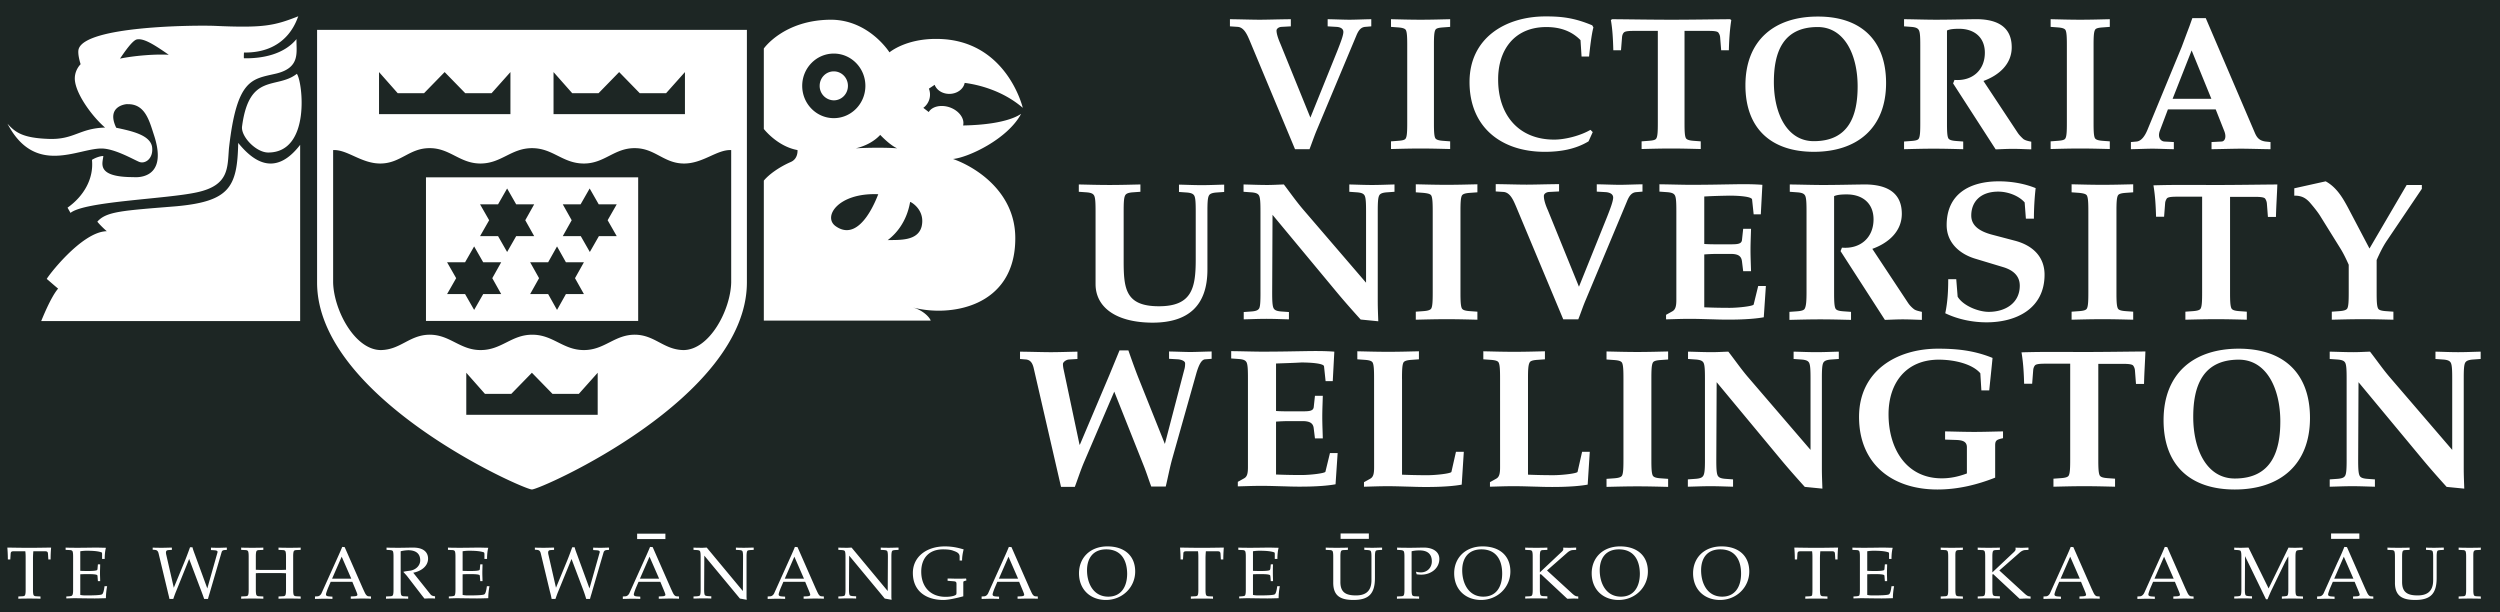 <?xml version="1.0" encoding="UTF-8" standalone="no"?>
<svg
   xmlns:dc="http://purl.org/dc/elements/1.1/"
   xmlns:cc="http://creativecommons.org/ns#"
   xmlns:rdf="http://www.w3.org/1999/02/22-rdf-syntax-ns#"
   xmlns:svg="http://www.w3.org/2000/svg"
   xmlns="http://www.w3.org/2000/svg"
   xmlns:sodipodi="http://sodipodi.sourceforge.net/DTD/sodipodi-0.dtd"
   xmlns:inkscape="http://www.inkscape.org/namespaces/inkscape"
   viewBox="0 0 143.26 35.09"
   version="1.1"
   id="svg4"
   sodipodi:docname="logo-white-full.svg"
   inkscape:export-filename="C:\Users\Tim.Sherry\Documents\Homepage\img\portfolio\logo-white-full.png"
   inkscape:export-xdpi="284.94"
   inkscape:export-ydpi="284.94"
   inkscape:version="0.92.4 (5da689c313, 2019-01-14)">
  <defs
     id="defs8" />
  <sodipodi:namedview
     pagecolor="#ffffff"
     bordercolor="#666666"
     borderopacity="1"
     objecttolerance="10"
     gridtolerance="10"
     guidetolerance="10"
     inkscape:pageopacity="0"
     inkscape:pageshadow="2"
     inkscape:window-width="1920"
     inkscape:window-height="1017"
     id="namedview6"
     showgrid="false"
     inkscape:zoom="1.9824097"
     inkscape:cx="65.32454"
     inkscape:cy="17.545"
     inkscape:window-x="-8"
     inkscape:window-y="-8"
     inkscape:window-maximized="1"
     inkscape:current-layer="layer1" />
  <g
     inkscape:groupmode="layer"
     id="layer1"
     inkscape:label="Layer 1">
    <rect
       style="fill:#1d2624;stroke-width:1.096;fill-opacity:1"
       id="rect13"
       width="147.204"
       height="40.079"
       x="0"
       y="-0.221" />
  </g>
  <path
     d="M6.02 7.31c-.7-.6-1.6-1.81-1.72-2.64-.09-.61.32-.99.32-.99s-.2-.6-.11-.88c.43-1.3 6.5-1.36 7.75-1.32 2.84.13 3.44 0 4.84-.55-.04-.05-.47 2.12-3.12 2.08-.01.22-.01.3 0 .33 1.05.02 2.29-.22 3.01-1.1-.02.74.25 1.64-1.18 1.98-1.38.32-2.24.28-2.69 4.28-.09 1.13.01 2.12-1.83 2.52-1.76.39-6.42.51-7.25 1.18l-.17-.3c.92-.65 1.51-1.65 1.4-2.74.19-.12.47-.22.65-.22-.02.38-.47 1.21 1.72 1.21.04 0 2.06.24 1.18-2.42-.27-.83-.51-1.78-1.51-1.76 0-.02-1.27.06-.65 1.35.89.19 1.91.41 2.05 1.07.11.67-.38 1.04-.75.88s-1.41-.76-2.15-.76C4.44 8.51 2 10.09.43 7.09c.45.5.88.82 2.37.87 1.45.05 1.75-.61 3.22-.65m3.65-4.17c-.98-.69-1.48-.95-1.83-.88-.32.07-.98 1.15-.97 1.1.82-.17 2.05-.27 2.8-.22M17.2 8.3v10.1H2.36c.02-.04.54-1.37.97-1.86-.37-.31-.68-.59-.65-.55-.03-.04 1.98-2.72 3.44-2.74-.28-.24-.55-.54-.54-.55.52-.59 1.45-.63 4.52-.88 3.06-.28 3.5-1.1 3.55-3.63.76.93 2.05 2.06 3.55.11m29.77-3.38c0-.46.36-.83.81-.83s.81.37.81.83-.36.83-.81.83a.824.824 0 0 1-.81-.83m6.25 1.5c.19-.32.7-.44 1.2-.27.54.19.87.65.77 1.04 2.66-.05 3.3-.68 3.32-.66-.78 1.45-3.04 2.5-3.9 2.58 1.21.42 3.58 1.83 3.57 4.55 0 3.97-3.78 4.53-5.9 3.95.68.18 1.03.64 1.05.76h-9.56v-8.02c.28-.34.86-.77 1.55-1.07.43-.19.38-.68.38-.68-1.16-.21-1.93-1.21-1.93-1.21V2.78s1.15-1.65 3.87-1.65C49.81 1.15 50.97 3 50.97 3s.91-.78 2.69-.77c4.02 0 4.95 3.95 4.95 3.95-1.18-1.02-2.62-1.34-3.33-1.43-.07.36-.44.63-.88.63-.4 0-.73-.22-.84-.52l-.33.22a.943.943 0 0 1-.32 1.1l.31.24zm-7.25-1.5c0 1.02.81 1.85 1.81 1.85s1.81-.83 1.81-1.85-.81-1.85-1.81-1.85-1.81.83-1.81 1.85m4.47 2.81c-.31.34-.8.63-1.4.77.62-.04 1.8-.05 2.37 0-.43-.19-.97-.77-.97-.77m-.11 3.4c-2.31-.1-3.21 1.31-2.43 1.84 1.46 1.02 2.42-1.87 2.43-1.84m1.83.44c-.03 0-.12 1.3-1.29 2.19.65-.02 1.71.07 1.94-.77.22-.91-.53-1.38-.65-1.42M15.37 8.74c-.7 0-1.57-.92-1.5-1.49.41-3.12 1.98-2.11 3.14-3.02.33.43.82 4.51-1.64 4.51m9.04 1.42h12.16v8.23H24.41v-8.23zm9.05 6.69l-.51-.91.51-.91h-1.03l-.51-.91-.51.91h-1.03l.51.91-.51.91h1.03l.51.91.51-.91h1.03zm-2.85-3.32l-.51-.91.51-.91h-1.03l-.52-.91-.52.91h-1.03l.52.91-.52.91h1.03l.52.91.52-.91h1.03zm4.73 0l-.52-.91.52-.91h-1.03l-.52-.91-.52.91h-1.02l.51.91-.51.91h1.03l.52.91.52-.91h1.02zm-6.62 3.32l-.51-.91.51-.91h-1.03l-.52-.91-.52.91h-1.03l.52.91-.52.91h1.03l.52.91.52-.91h1.03zm1.76 11.2c-.49 0-12.31-5.23-12.31-11.86V1.71H42.8v14.47c0 6.65-11.83 11.87-12.32 11.87m.01-19.56c-1.2 0-1.76.88-2.96.88s-1.76-.91-2.96-.88c-1.12.02-1.62.86-2.74.88-1.11.02-1.92-.81-2.74-.77v7.59c.04 1.59 1.25 3.87 2.74 3.87 1.12-.02 1.62-.85 2.75-.88 1.2-.02 1.76.88 2.96.88 1.21 0 1.76-.88 2.96-.88s1.76.88 2.96.88 1.76-.9 2.96-.88c1.12.03 1.62.86 2.74.88 1.49 0 2.7-2.28 2.74-3.87V8.6c-.82-.04-1.63.79-2.74.77-1.12-.02-1.62-.86-2.74-.88-1.21-.03-1.76.88-2.96.88-1.22 0-1.77-.88-2.97-.88m1.23-4.36v2.41h7.53V4.13l-1.08 1.21h-1.51l-1.18-1.21-1.18 1.21h-1.51l-1.07-1.21zm-10 0v2.41h7.53V4.13l-1.08 1.21h-1.51l-1.18-1.21-1.18 1.21h-1.51l-1.07-1.21zm5 17.23v2.41h7.53v-2.41l-1.08 1.21h-1.51l-1.18-1.21-1.18 1.21h-1.51l-1.07-1.21zm100-15.7l-1.13-2.77-1.09 2.77h2.22zm3.39 2.48v.41c-.73-.01-1.26-.03-1.69-.03-.42 0-.97.02-1.69.03v-.41l.58-.03c.18-.01.29-.25.15-.6l-.49-1.24h-2.74l-.46 1.22c-.15.41.07.61.26.62l.54.03v.41c-.52-.01-.92-.03-1.23-.03-.32 0-.71.02-1.23.03v-.41l.33-.03c.28-.03.48-.34.61-.65l1.97-4.77.28-.75.17-.45.16-.45h.77l2.82 6.59c.12.27.26.43.6.48l.29.03zm-12.6-7.04v.44l.4.03c.28.02.4.07.45.15.07.13.08.42.08.88v4.44c0 .46-.01.75-.08.88-.04.09-.16.13-.45.15l-.4.03v.44c.45-.01 1.05-.03 1.7-.03.64 0 1.24.02 1.69.03V8.1l-.4-.03c-.28-.02-.4-.07-.45-.15-.07-.13-.08-.42-.08-.88V2.6c0-.46.01-.75.08-.88.04-.09.16-.13.45-.15l.4-.03V1.1c-.45.01-1.05.03-1.69.03-.65 0-1.25-.02-1.7-.03m-1.88 6.52l-1.97-2.98c.9-.33 1.62-.97 1.62-1.93 0-1.3-1.02-1.63-2.13-1.61-.74.01-1.47.03-2.21.03-.56 0-1.11-.02-1.83-.03v.41l.4.03c.28.02.39.08.45.19.07.13.08.42.08.88v4.44c0 .46-.01.75-.08.88-.04.09-.16.13-.45.15l-.4.03v.44c.45-.01 1.05-.03 1.7-.03.64 0 1.24.02 1.69.03v-.44l-.4-.03c-.28-.02-.4-.07-.45-.15-.07-.13-.08-.42-.08-.88v-5.3c.17-.09.47-.1.7-.1.85 0 1.47.48 1.47 1.37 0 1.02-.74 1.64-1.74 1.56l-.08.2 2.44 3.78c.33-.01.65-.03.98-.03.35 0 .71.02 1.06.03v-.44c-.21-.04-.35-.08-.45-.15-.12-.11-.24-.23-.32-.35m-9.18-2.67c0-1.8-.75-3.4-2.29-3.4-2.03 0-2.51 1.51-2.51 3.15 0 1.8.75 3.39 2.29 3.39 2.03 0 2.51-1.5 2.51-3.14m1.63-.19c0 2.57-1.65 3.94-4.14 3.94-2.44 0-3.92-1.33-3.92-3.81 0-2.57 1.65-3.94 4.14-3.94 2.44-.01 3.92 1.32 3.92 3.81M95.76 1.13c-1.1 0-2.23-.02-3.38-.03l-.07.05c.09.52.12 1.02.14 1.73h.44l.06-.75c.01-.12.05-.21.1-.26.08-.1.38-.1.68-.1H95v5.27c0 .46-.01.75-.08.88-.04.09-.16.13-.45.15l-.4.03v.44c.44-.01 1.04-.03 1.7-.03.64 0 1.24.02 1.69.03V8.1l-.4-.03c-.28-.02-.4-.07-.45-.15-.07-.13-.08-.42-.08-.88V1.77h1.27c.29 0 .6 0 .67.1.04.06.09.14.1.26l.06.75h.44c.02-.71.06-1.21.14-1.73l-.07-.05c-1.13.01-2.27.03-3.38.03m-7.15.42c.74 0 1.42.2 1.96.75l.06.94h.43c.05-.47.14-1.28.25-1.67l-.07-.12c-1.05-.44-1.78-.51-2.67-.51-2.32 0-4.36 1.25-4.36 3.76 0 2.6 1.83 4 4.31 4 .87 0 1.75-.14 2.51-.6l.24-.53-.13-.13c-.56.33-1.44.56-2.08.56-2.06 0-3.21-1.44-3.21-3.43-.01-1.73.95-3.02 2.76-3.02m-8.9-.45v.44l.4.03c.28.02.4.07.45.15.07.13.08.42.08.88v4.44c0 .46-.01.75-.08.88-.04.09-.16.13-.45.15l-.4.03v.44c.45-.01 1.05-.03 1.7-.03.64 0 1.24.02 1.69.03V8.1l-.4-.03c-.28-.02-.4-.07-.45-.15-.07-.13-.08-.42-.08-.88V2.6c0-.46.01-.75.08-.88.04-.09.16-.13.45-.15l.4-.03V1.1c-.45.01-1.05.03-1.69.03-.66 0-1.26-.02-1.7-.03m-2.38.03c.32 0 .72-.02 1.25-.03v.41l-.35.03c-.24.02-.38.19-.51.51l-2.27 5.42c-.15.36-.27.72-.41 1.08h-.83l-2.6-6.23c-.13-.3-.31-.75-.68-.78l-.45-.03V1.1c.72.01 1.28.03 1.7.03s.97-.02 1.79-.03v.41l-.54.03c-.16.01-.28.11-.28.21 0 .22.13.55.23.78l1.71 4.21 1.55-3.84c.18-.46.34-.87.34-1.07s-.19-.28-.4-.29l-.5-.03V1.1c.52.01.93.03 1.25.03M62.78 16.28v-4.15c0-.48-.01-.78-.08-.92-.06-.11-.17-.17-.46-.19l-.42-.03v-.42c.47.01 1.09.03 1.77.03.67 0 1.29-.02 1.76-.03v.42l-.42.03c-.29.02-.41.08-.46.19-.07.14-.08.44-.08.92v2.81c0 1.6.1 2.61 2.02 2.61 1.89 0 2.11-1.04 2.11-2.68v-2.73c0-.48-.01-.78-.08-.92-.06-.11-.17-.17-.46-.19l-.42-.03v-.42c.43.01.87.03 1.3.03s.86-.02 1.29-.03V11l-.42.03c-.29.02-.41.08-.46.19-.07.14-.08.44-.08.92v3.31c0 2.07-1.1 3.04-3.15 3.04-2.16-.01-3.26-.93-3.26-2.21m9.45.47v-4.62c0-.48-.01-.78-.08-.92-.06-.11-.17-.17-.47-.19l-.42-.03v-.42c.45.01.9.03 1.36.03.32 0 .64-.02.95-.03.38.5.76 1.04 1.17 1.51l3.54 4.12v-4.07c0-.48-.01-.78-.08-.92-.06-.11-.17-.17-.46-.19l-.42-.03v-.42c.43.01.87.03 1.3.03s.86-.02 1.29-.03v.42l-.42.03c-.29.02-.41.08-.46.19-.07.14-.08.44-.08.92v5.14c0 .4.02.81.03 1.14l-1.01-.1c-.47-.52-.94-1.05-1.38-1.58l-3.67-4.42-.02 4.43c0 .48.01.78.08.92.06.11.17.17.46.19l.42.03v.42c-.43-.01-.86-.03-1.29-.03s-.87.02-1.3.03v-.42l.42-.03c.3-.02.41-.08.47-.19.06-.13.07-.43.07-.91m11.46-4.62v4.62c0 .47.01.78.08.92.05.09.17.14.47.16l.42.03v.46c-.46-.01-1.09-.03-1.76-.03-.68 0-1.3.02-1.77.03v-.46l.42-.03c.29-.02.42-.07.47-.16.07-.14.08-.44.08-.92v-4.62c0-.47-.01-.78-.08-.92-.05-.09-.17-.13-.47-.16l-.42-.03v-.46c.46.01 1.09.03 1.77.03.67 0 1.29-.02 1.76-.03v.46l-.42.03c-.29.02-.42.07-.47.16-.07.14-.08.45-.08.92m5.01-.08l1.78 4.38 1.61-4c.19-.48.35-.91.35-1.11s-.19-.29-.42-.31l-.52-.03v-.42c.56.01.99.03 1.32.03s.75-.02 1.3-.03v.42l-.36.03c-.25.02-.4.2-.53.53l-2.36 5.64c-.16.37-.28.75-.43 1.12h-.86l-2.71-6.48c-.14-.32-.32-.78-.7-.82l-.46-.03v-.42c.75.01 1.33.03 1.77.03.44 0 1.01-.02 1.86-.03v.42l-.57.03c-.17.01-.3.11-.3.22-.01.24.12.59.23.83m8.96-.79v2.72c.26.02.51.02.76.02h.75c.4 0 .62-.02.65-.24l.07-.65h.45c-.01.41-.03.81-.03 1.21 0 .41.02.82.03 1.22h-.45l-.07-.57c-.04-.32-.25-.42-.65-.42h-.75c-.25 0-.5.01-.76.03v3.03c.48.02.96.03 1.45.03.52 0 1.36-.1 1.38-.19l.26-1.06h.44l-.12 1.79c-.8.15-2.11.15-2.85.12-.46-.01-.93-.03-1.39-.03-.47 0-.94.02-1.36.03v-.26l.36-.2c.18-.1.23-.3.23-.65v-5.07c0-.48-.01-.78-.08-.92-.06-.11-.17-.17-.47-.19l-.42-.03v-.42c.75.01 1.33.03 1.77.03 1.07 0 1.84-.02 2.48-.03.63-.01 1.13-.01 1.65.03l-.09 1.69h-.41l-.09-.85c-.02-.17-.78-.22-1.3-.22-.47.01-.96.02-1.44.05m5.86 5.49v-4.62c0-.47-.01-.78-.08-.92-.06-.11-.17-.17-.46-.19l-.42-.03v-.42c.75.01 1.33.03 1.9.03.77 0 1.53-.02 2.3-.03 1.16-.02 2.22.33 2.22 1.68 0 1-.75 1.67-1.69 2.01l2.05 3.1c.08.12.2.25.33.35.1.08.25.11.46.16v.46c-.36-.01-.74-.03-1.1-.03-.34 0-.68.02-1.02.03l-2.54-3.94.08-.2c1.04.09 1.81-.56 1.81-1.62 0-.93-.64-1.43-1.53-1.43-.24 0-.54.01-.73.1v5.52c0 .48.01.78.08.92.05.09.17.14.47.16l.42.03v.46c-.46-.01-1.09-.03-1.76-.03-.68 0-1.3.02-1.77.03v-.46l.42-.03c.29-.02.42-.07.46-.16.08-.15.1-.45.1-.93m8.12-.75h.46l.08 1c.31.52 1.19.87 1.78.87.96 0 1.78-.51 1.78-1.5 0-.49-.29-.86-.94-1.06l-1.59-.48c-.95-.28-1.66-.95-1.66-1.93 0-1.81 1.35-2.51 2.99-2.51.7 0 1.45.12 2.11.39-.06.5-.1 1.16-.1 1.75h-.46l-.07-.93c-.34-.39-.97-.62-1.51-.62-1.05 0-1.55.61-1.55 1.37 0 .51.36.88 1.2 1.1l1.29.34c1.04.27 1.71.93 1.71 1.95 0 1.93-1.6 2.73-3.32 2.73-.81 0-1.64-.17-2.37-.52.14-.66.17-1.31.17-1.95m9.64-3.87v4.62c0 .47.01.78.08.92.04.09.17.14.46.16l.42.03v.46c-.46-.01-1.09-.03-1.76-.03-.68 0-1.3.02-1.77.03v-.46l.42-.03c.3-.02.42-.07.46-.16.07-.14.08-.44.08-.92v-4.62c0-.47-.01-.78-.08-.92-.05-.09-.17-.13-.46-.16l-.42-.03v-.46c.47.01 1.09.03 1.77.03.67 0 1.29-.02 1.76-.03v.46l-.42.03c-.29.02-.42.07-.46.16-.07.14-.08.45-.08.92m6.51-.86v5.48c0 .48.01.78.08.92.05.09.17.14.46.16l.42.03v.46c-.46-.01-1.09-.03-1.75-.03-.68 0-1.3.02-1.77.03v-.46l.42-.03c.29-.02.42-.07.46-.16.07-.14.08-.44.08-.92v-5.48h-1.32c-.3 0-.62 0-.7.1-.04.06-.09.15-.1.27l-.06.78h-.46c-.02-.74-.06-1.26-.15-1.8 1.26-.04 2.44-.02 3.58-.02 1.15 0 2.33-.02 3.52-.03-.02.6-.06 1.12-.08 1.86h-.46l-.06-.78a.566.566 0 0 0-.1-.27c-.08-.1-.4-.1-.7-.1h-1.31v-.01zm7.99 2.97l2.13-3.64h.87v.22l-1.99 2.95c-.24.35-.43.75-.6 1.13v1.85c0 .48.01.78.08.92.04.09.17.14.46.16l.42.03v.46c-.46-.01-1.09-.03-1.76-.03-.68 0-1.3.02-1.77.03v-.46l.42-.03c.29-.02.42-.07.47-.16.07-.14.08-.44.08-.92v-1.58c-.22-.49-.35-.73-.5-.97l-1.15-1.85c-.16-.25-.4-.54-.59-.76-.26-.28-.5-.38-.88-.38v-.42l1.8-.4c.62.34.97.93 1.29 1.53l1.22 2.32zm-7.72 13.18c-1.6 0-2.38-1.65-2.38-3.53 0-1.7.5-3.28 2.61-3.28 1.6 0 2.38 1.67 2.38 3.54 0 1.7-.5 3.27-2.61 3.27m.23-7.44c-2.6 0-4.31 1.43-4.31 4.1 0 2.59 1.54 3.97 4.08 3.97 2.6 0 4.31-1.43 4.31-4.1 0-2.59-1.54-3.97-4.08-3.97m6.18 6.35v-4.62c0-.48-.01-.78-.08-.92-.06-.11-.17-.17-.47-.19l-.42-.03v-.42c.45.01.91.03 1.36.03.32 0 .64-.02.95-.03.39.5.76 1.04 1.17 1.51l3.54 4.12v-4.07c0-.48-.01-.78-.08-.92-.06-.11-.17-.17-.46-.19l-.42-.03v-.42c.43.01.87.03 1.3.03.43 0 .86-.02 1.29-.03v.42l-.42.03c-.29.02-.41.08-.47.19-.07.14-.08.44-.08.92v5.14c0 .4.02.81.03 1.15l-1.01-.1c-.47-.52-.94-1.05-1.38-1.58l-3.67-4.42-.02 4.43c0 .48.01.78.08.92.05.11.17.17.46.19l.42.03v.42c-.43-.01-.86-.03-1.29-.03s-.87.02-1.3.03v-.42l.42-.03c.3-.02.41-.08.47-.19.07-.14.08-.45.08-.92m-72.59-.85l1.69-3.99.58-1.41h.51c.18.52.36 1.02.55 1.51l1.54 3.85 1.11-4.25c.04-.13.05-.24.05-.37s-.2-.21-.4-.23l-.52-.03v-.42c.51.01.91.03 1.22.03s.7-.02 1.22-.03v.42l-.38.03c-.2.02-.35.31-.49.78l-1.38 4.89c-.15.53-.25 1.08-.38 1.62h-.83c-.15-.4-.27-.79-.43-1.19l-1.69-4.25-1.73 4.04c-.2.47-.35.94-.53 1.42h-.79l-1.57-6.82c-.08-.33-.22-.45-.42-.48l-.36-.03v-.42c.75.01 1.32.03 1.77.03.44 0 1.01-.02 1.52-.03v.42l-.49.03c-.15.01-.34.14-.34.26 0 .08.01.19.04.32l.91 4.3h.02zm11.24-4.65v2.72c.26.02.51.02.76.02h.75c.4 0 .62-.02.65-.24l.07-.65h.45c-.01.41-.03.8-.03 1.21s.02.82.03 1.23h-.45l-.07-.57c-.03-.32-.25-.42-.65-.42h-.75c-.25 0-.5.01-.76.03v3.03c.48.02.96.03 1.45.03.52 0 1.36-.1 1.38-.19l.26-1.07h.44l-.12 1.79c-.8.15-2.11.15-2.85.12-.46-.01-.93-.03-1.39-.03-.48 0-.94.02-1.36.03v-.26l.36-.2c.18-.1.22-.29.22-.65v-5.08c0-.47-.01-.78-.08-.92-.06-.11-.17-.17-.46-.19l-.42-.03v-.42c.75.01 1.32.03 1.77.03 1.07 0 1.84-.02 2.48-.03.63-.01 1.13-.01 1.66.03l-.09 1.69h-.41l-.09-.85c-.02-.17-.78-.22-1.3-.22-.49.03-.98.04-1.45.06m7.22.88v5.49c.48.02.96.03 1.45.03.52 0 1.36-.1 1.38-.19l.26-1.15h.45l-.12 1.88c-.8.15-2.11.15-2.85.12-.46-.01-.93-.03-1.39-.03-.48 0-.94.02-1.36.03v-.26l.36-.2c.18-.1.22-.3.22-.65V21.7c0-.48-.01-.78-.08-.92-.05-.09-.17-.14-.46-.16l-.42-.03v-.46c.47.01 1.09.03 1.77.03.67 0 1.29-.02 1.76-.03v.46l-.42.03c-.29.02-.42.07-.47.16-.07.15-.08.45-.08.93m7.22 0v5.49c.48.02.96.03 1.45.03.52 0 1.36-.1 1.39-.19l.26-1.15h.44l-.12 1.88c-.8.15-2.11.15-2.85.12-.46-.01-.93-.03-1.39-.03-.48 0-.94.02-1.36.03v-.26l.36-.2c.18-.1.22-.3.22-.65V21.7c0-.48-.01-.78-.08-.92-.04-.09-.17-.14-.46-.16l-.42-.03v-.46c.47.01 1.09.03 1.77.03.67 0 1.29-.02 1.76-.03v.46l-.42.03c-.3.02-.42.07-.46.16-.08.15-.09.45-.09.93m7.07 0v4.62c0 .48.01.78.08.92.05.09.17.14.46.16l.42.03v.46c-.47-.01-1.09-.03-1.76-.03-.68 0-1.3.02-1.77.03v-.46l.42-.03c.29-.02.42-.07.47-.16.07-.14.08-.44.08-.92v-4.62c0-.47-.01-.78-.08-.92-.05-.09-.17-.14-.47-.16l-.42-.03v-.46c.47.01 1.09.03 1.77.03.67 0 1.29-.02 1.76-.03v.46l-.42.03c-.3.02-.42.07-.46.16-.07.14-.08.44-.08.92m3.07 4.62v-4.62c0-.48-.01-.78-.08-.92-.06-.11-.17-.17-.47-.19l-.42-.03v-.42c.45.01.91.03 1.36.03.32 0 .64-.02.95-.03.39.5.76 1.04 1.17 1.51l3.54 4.12v-4.07c0-.48-.01-.78-.08-.92-.06-.11-.17-.17-.47-.19l-.42-.03v-.42c.43.01.87.03 1.3.03s.86-.02 1.29-.03v.42l-.42.03c-.29.02-.41.08-.47.19-.07.14-.08.44-.08.92v5.14c0 .4.02.81.03 1.15l-1.01-.1c-.47-.52-.94-1.05-1.38-1.58l-3.67-4.42-.02 4.43c0 .48.01.78.08.92.06.11.17.17.46.19l.42.03v.42c-.43-.01-.86-.03-1.29-.03s-.87.02-1.3.03v-.42l.42-.03c.3-.02.41-.08.47-.19.08-.14.09-.45.09-.92m16.63-.81v1.85c-1.04.41-2.14.68-3.31.68-2.58 0-4.49-1.45-4.49-4.16 0-2.61 2.12-3.91 4.53-3.91 1.03 0 2.04.09 3.12.53-.05.53-.14 1.37-.19 1.86h-.45l-.06-.98c-.44-.52-1.45-.78-2.38-.78-1.88 0-2.88 1.34-2.88 3.13 0 1.96 1.01 3.67 3.05 3.67.5 0 .96-.1 1.44-.28v-1.5c0-.35-.28-.41-.65-.42l-.6-.02v-.47c.56.01 1.11.03 1.67.03.55 0 1.1-.02 1.65-.03v.39c-.37.08-.45.13-.45.41m5.91-4.68v5.48c0 .48.01.78.08.92.05.09.17.14.46.16l.42.03v.46c-.46-.01-1.09-.03-1.76-.03-.68 0-1.3.02-1.77.03v-.46l.42-.03c.29-.02.42-.07.46-.16.07-.14.08-.44.08-.92v-5.48h-1.32c-.3 0-.62 0-.7.1-.05.06-.09.15-.1.27l-.06.78h-.46c-.02-.74-.06-1.26-.15-1.8 1.26-.04 2.44-.02 3.58-.02 1.15 0 2.33-.02 3.52-.03-.02.6-.06 1.12-.08 1.86h-.46l-.06-.78a.526.526 0 0 0-.1-.27c-.08-.1-.4-.1-.7-.1h-1.3v-.01zm-43.42 9.73h1.62v.31h-1.62v-.31zm60.42 2.82V31.9c0-.16-.01-.27-.04-.32-.03-.04-.08-.06-.18-.06l-.21-.01v-.13c.23.01.43.01.64.01.2 0 .4 0 .63-.01v.13l-.21.01c-.1 0-.16.02-.18.06-.03.05-.04.16-.04.32v1.45c0 .6.32.77.89.77.47 0 .89-.17.89-.87V31.9c0-.16-.01-.27-.04-.32-.03-.04-.08-.05-.18-.06l-.19-.01v-.13c.17.01.35.01.5.01.17 0 .33-.01.52-.01v.13l-.19.01c-.1.01-.16.02-.18.06-.03.05-.04.16-.04.32v1.22c0 .9-.35 1.26-1.23 1.26-.73 0-1.16-.22-1.16-.99m-2.75-2.04l1.05 2.39c.04.08.09.2.14.29.05.08.1.13.17.14l.15.01v.13c-.19-.01-.38-.01-.58-.01-.15 0-.34.01-.58.01v-.13l.2-.01c.09 0 .18-.03.18-.08 0-.06-.05-.17-.09-.27l-.2-.48h-1.25l-.12.28c-.04.09-.15.37-.15.44 0 .09.07.11.21.12l.16.01v.13c-.21-.01-.37-.01-.5-.01-.17 0-.33.01-.5.01v-.14l.16-.01c.1-.01.19-.1.23-.21l.77-1.71c.14-.29.28-.61.4-.91l.15.01zm-.73 1.81h1.1l-.55-1.26-.55 1.26zm-2.22-1.26v1.89c0 .16.01.27.04.32.03.04.08.06.18.06l.21.01v.13c-.23-.01-.43-.01-.63-.01-.21 0-.42 0-.58.01v-.13l.15-.01c.11-.01.16-.02.18-.06.03-.05.04-.16.04-.32v-1.91c-.07.11-.13.23-.19.34l-.77 1.59c-.08.17-.16.36-.23.53h-.09l-1.2-2.47-.01 1.91c0 .16.01.27.04.32.03.04.08.05.18.06l.19.01v.13c-.19-.01-.35-.01-.52-.01-.16 0-.33.01-.5.01v-.12l.19-.01c.1-.01.16-.02.18-.06.03-.05.04-.16.04-.32V31.9c0-.16-.01-.27-.04-.32-.02-.04-.08-.05-.18-.06l-.19-.01v-.13c.14.01.27.01.41.01s.28-.01.41-.01l1.15 2.34 1.14-2.34c.14.01.27.01.41.01s.28-.01.4-.01v.13l-.18.01c-.1.01-.16.02-.18.06-.04.05-.05.16-.05.32m-7.35-.55l1.05 2.39c.04.08.09.2.14.29.05.08.1.13.17.14l.15.01v.13c-.19-.01-.38-.01-.58-.01-.15 0-.34.01-.58.01v-.13l.2-.01c.09 0 .18-.03.18-.08 0-.06-.05-.17-.09-.27l-.2-.48h-1.25l-.12.28c-.04.09-.15.37-.15.44 0 .09.07.11.21.12l.16.01v.13c-.21-.01-.37-.01-.5-.01-.17 0-.33.01-.5.01v-.14l.16-.01c.1-.01.19-.1.24-.21l.77-1.71c.13-.29.28-.61.4-.91l.14.01zm-.73 1.81h1.1l-.55-1.26-.55 1.26zm-4.65-1.81l1.05 2.39c.04.08.09.2.14.29.05.08.1.13.17.14l.15.01v.13c-.19-.01-.38-.01-.58-.01-.15 0-.34.01-.58.01v-.13l.2-.01c.09 0 .18-.03.18-.08 0-.06-.05-.17-.09-.27l-.2-.48H118l-.12.28c-.04.09-.15.37-.15.44 0 .09.07.11.21.12l.16.01v.13c-.21-.01-.37-.01-.5-.01-.17 0-.33.01-.5.01v-.14l.16-.01c.1-.01.19-.1.23-.21l.77-1.71c.13-.29.28-.61.4-.91l.15.01zm-.73 1.81h1.1l-.55-1.26-.55 1.26zm-3.91-.24v.86c0 .16.01.27.04.32.03.04.08.06.18.06l.21.01v.13c-.23-.01-.43-.01-.63-.01-.21 0-.42 0-.64.01v-.12l.21-.01c.1 0 .16-.02.18-.06.03-.05.04-.16.04-.32V31.9c0-.16-.01-.27-.04-.32-.03-.04-.08-.06-.18-.06l-.21-.01v-.13c.23.01.43.01.64.01.2 0 .4 0 .63-.01v.13l-.21.01c-.1 0-.16.02-.18.06-.03.05-.04.16-.04.32v.9l1.21-1.14c.07-.06.12-.13.12-.16v-.12c.14.01.26.01.39.01.12 0 .24-.01.35-.01v.13l-.18.01c-.11 0-.23.06-.34.16l-1.15 1.01L116 34c.11.1.19.16.27.17l.09.01v.13c-.08-.01-.19-.01-.29-.01-.1 0-.21.01-.34.01l-1.51-1.41-.05.02zm-2.12-1.02v1.89c0 .16.01.27.04.32.03.04.08.06.18.06l.21.01v.13c-.22-.01-.43-.01-.63-.01-.21 0-.42 0-.64.01v-.13l.21-.01c.1 0 .16-.02.18-.06.03-.05.04-.16.04-.32V31.9c0-.16-.01-.27-.04-.32-.03-.04-.08-.06-.18-.06l-.21-.01v-.13c.22.01.43.01.64.01.2 0 .4 0 .63-.01v.13l-.21.01c-.1 0-.16.02-.18.06-.04.05-.04.16-.04.32m-5.47 1.89V31.9c0-.16-.01-.27-.04-.32-.03-.04-.08-.06-.18-.06l-.21-.01v-.13c.24.01.49.01.73.01.38 0 .77-.01 1.02-.01.2 0 .39.01.56.01-.05.18-.07.42-.07.64h-.14v-.27c0-.05 0-.1-.04-.11-.23-.08-.57-.09-.85-.09-.12 0-.24.01-.36.03v1.12c.14.01.3.01.5.01.26 0 .41-.02.46-.05.02-.02.03-.05.03-.11l.02-.22h.13c0 .17-.01.33-.01.49s.01.32.01.47h-.13l-.02-.25c0-.06-.01-.09-.03-.1-.05-.03-.19-.05-.46-.05-.21 0-.37 0-.5.01v1.18c.12.03.25.03.36.03.35 0 .8-.01.88-.06.07-.03.12-.22.15-.47h.15c-.04.2-.07.46-.07.69-.19 0-.54.02-.86.01-.33 0-.68-.01-.94-.01-.17 0-.31.01-.46.01v-.11l.16-.01c.1-.01.16-.02.18-.06.02-.05.03-.16.03-.32m-2.72 0v-1.78c0-.16 0-.29-.02-.42h-.67c-.13 0-.16.04-.17.14l-.02.33h-.13c0-.23-.01-.46-.03-.68.31 0 .62.01.94.01h.63c.31 0 .62-.01.94-.01-.02.22-.03.45-.03.68h-.13l-.02-.33c-.01-.1-.04-.14-.17-.14h-.67c-.01.13-.02.26-.02.42v1.78c0 .16.01.27.04.32.03.04.08.06.18.06l.21.01v.13c-.23-.01-.43-.01-.63-.01-.21 0-.42 0-.64.01v-.13l.21-.01c.1 0 .16-.02.18-.06.01-.05.02-.16.02-.32m-5.3.59c-.88 0-1.54-.59-1.54-1.53 0-.87.62-1.54 1.63-1.54.93 0 1.59.5 1.59 1.44 0 .9-.73 1.63-1.68 1.63m.02-2.9c-.76 0-1.1.51-1.1 1.2 0 .74.35 1.51 1.21 1.51.72 0 1.08-.55 1.08-1.32 0-.83-.38-1.39-1.19-1.39m-5.83 2.9c-.88 0-1.54-.59-1.54-1.53 0-.87.62-1.54 1.63-1.54.93 0 1.59.5 1.59 1.44 0 .9-.73 1.63-1.68 1.63m.02-2.9c-.75 0-1.1.51-1.1 1.2 0 .74.36 1.51 1.22 1.51.72 0 1.08-.55 1.08-1.32-.01-.83-.39-1.39-1.2-1.39m-4.53 1.44v.86c0 .16.01.27.04.32.03.04.08.06.18.06l.21.01v.13c-.22-.01-.43-.01-.63-.01-.21 0-.42 0-.64.01v-.12l.21-.01c.1 0 .16-.02.18-.06.03-.05.04-.16.04-.32V31.9c0-.16-.01-.27-.04-.32-.03-.04-.08-.06-.18-.06l-.21-.01v-.13c.23.01.43.01.64.01.2 0 .4 0 .63-.01v.13l-.21.01c-.1 0-.16.02-.18.06-.03.05-.04.16-.04.32v.9l1.21-1.14c.07-.06.13-.13.13-.16v-.12c.14.01.26.01.39.01.12 0 .24-.01.35-.01v.13l-.18.01c-.11 0-.23.06-.34.16l-1.15 1.01L90.08 34c.11.1.19.16.27.17l.09.01v.13c-.08-.01-.19-.01-.29-.01-.11 0-.21.01-.34.01L88.3 32.9l-.06.02zm-3.37 1.46c-.88 0-1.54-.59-1.54-1.53 0-.87.63-1.54 1.63-1.54.93 0 1.59.5 1.59 1.44 0 .9-.73 1.63-1.68 1.63m.02-2.9c-.75 0-1.1.51-1.1 1.2 0 .74.36 1.51 1.21 1.51.73 0 1.08-.55 1.08-1.32 0-.83-.38-1.39-1.19-1.39m-4 .11v2.2c0 .16.01.27.04.32.03.04.08.06.18.06l.21.01v.13c-.23-.01-.43-.01-.63-.01-.21 0-.42 0-.64.01v-.13l.21-.01c.1 0 .16-.02.18-.06.03-.05.04-.16.04-.32V31.9c0-.15-.01-.26-.04-.31-.03-.04-.08-.06-.19-.07l-.19-.01v-.13c.29.01.53.01.78.01s.5-.01.74-.01c.42-.01.9.17.9.65 0 .53-.47.9-1.04.9-.09 0-.17-.01-.26-.02l-.04-.15c.1.03.19.04.29.04.35 0 .62-.27.62-.63 0-.44-.27-.63-.7-.63-.21 0-.34.02-.46.05m-4.49 1.8V31.9c0-.16-.01-.27-.04-.32-.03-.04-.08-.06-.18-.06l-.21-.01v-.13c.23.01.43.01.64.01.2 0 .4 0 .63-.01v.13l-.21.01c-.1 0-.16.02-.18.06-.03.05-.04.16-.04.32v1.45c0 .6.32.77.89.77.47 0 .89-.17.89-.87V31.9c0-.16-.01-.27-.04-.32-.03-.04-.08-.05-.18-.06l-.19-.01v-.13c.17.01.35.01.5.01.17 0 .33-.01.52-.01v.13l-.19.01c-.1.01-.16.02-.18.06-.03.05-.04.16-.04.32v1.22c0 .9-.35 1.26-1.23 1.26-.73 0-1.16-.22-1.16-.99m-5.01.4V31.9c0-.16-.01-.27-.04-.32-.03-.04-.08-.06-.18-.06l-.21-.01v-.13c.24.01.49.01.73.01.38 0 .78-.01 1.02-.01.2 0 .39.01.56.01-.05.18-.07.42-.07.64h-.15v-.27c0-.05 0-.1-.04-.11-.23-.08-.57-.09-.85-.09-.12 0-.24.01-.36.03v1.12c.14.01.29.01.5.01.26 0 .41-.02.46-.05.02-.02.03-.05.04-.11l.02-.22h.13c-.01.17-.01.33-.01.49s.01.32.01.47h-.13l-.02-.25c-.01-.06-.01-.09-.04-.1-.05-.03-.19-.05-.46-.05-.21 0-.37 0-.5.01v1.18c.12.03.25.03.36.03.35 0 .8-.01.88-.06.07-.03.12-.22.15-.47h.15c-.04.2-.07.46-.07.69-.19 0-.54.02-.86.01-.33 0-.67-.01-.94-.01-.16 0-.31.01-.46.01v-.11l.16-.01c.1-.01.16-.02.18-.06.03-.05.04-.16.04-.32m-2.72 0v-1.78c0-.16 0-.29-.02-.42h-.67c-.13 0-.17.04-.17.14l-.02.33h-.14c0-.23-.01-.46-.03-.68.31 0 .62.01.94.01h.63c.31 0 .62-.01.94-.01-.02.22-.03.45-.03.68h-.14l-.02-.33c-.01-.1-.04-.14-.17-.14h-.67c-.01.13-.02.26-.02.42v1.78c0 .16.01.27.04.32.03.04.08.06.18.06l.21.01v.13c-.23-.01-.43-.01-.63-.01-.21 0-.42 0-.64.01v-.13l.21-.01c.1 0 .16-.02.18-.06.03-.05.04-.16.04-.32m-5.3.59c-.88 0-1.54-.59-1.54-1.53 0-.87.62-1.54 1.63-1.54.93 0 1.59.5 1.59 1.44 0 .9-.73 1.63-1.68 1.63m.02-2.9c-.75 0-1.1.51-1.1 1.2 0 .74.36 1.51 1.22 1.51.72 0 1.08-.55 1.08-1.32-.01-.83-.39-1.39-1.2-1.39m-5.43-.13l1.05 2.39c.04.08.09.2.14.29.05.08.1.13.17.14l.15.01v.13c-.19-.01-.38-.01-.58-.01-.15 0-.34.01-.58.01v-.13l.2-.01c.09 0 .18-.03.18-.08 0-.06-.05-.17-.09-.27l-.2-.48h-1.25l-.12.28c-.04.09-.15.37-.15.44 0 .09.07.11.21.12l.16.01v.13c-.21-.01-.37-.01-.5-.01-.17 0-.33.01-.5.01v-.14l.16-.01c.1-.01.19-.1.23-.21l.77-1.71c.13-.29.28-.61.4-.91l.15.01zm-.72 1.81h1.1l-.55-1.26-.55 1.26zm-2.43.72v-.42c0-.1-.03-.14-.15-.15l-.36-.03v-.13c.18 0 .36.01.53.01.18 0 .36 0 .53-.01l.02.11-.13.04c-.05.02-.05.03-.05.16v.71c-.37.1-.84.21-1.14.21-.97 0-1.75-.49-1.75-1.55 0-.93.79-1.52 1.83-1.52.54 0 .88.12 1.08.17-.05.2-.09.42-.09.64h-.14v-.22c0-.2-.16-.27-.36-.34-.12-.05-.31-.08-.59-.08-.83 0-1.25.53-1.25 1.28 0 .84.5 1.44 1.4 1.44.33 0 .58-.07.61-.15.01-.04.01-.06.01-.17m-6.36-.09V31.9c0-.16-.01-.27-.04-.32-.03-.04-.08-.05-.18-.06l-.19-.01v-.13c.19.01.36.01.52.01.08 0 .16-.01.24-.01l2.07 2.49.01-1.97c0-.16-.01-.27-.04-.32-.03-.04-.08-.05-.18-.06l-.19-.01v-.13c.17.01.35.01.5.01.17 0 .33-.01.52-.01v.13l-.19.01c-.1.01-.16.02-.18.06-.03.05-.04.16-.04.32v2.32c0 .05.01.1.01.15l-.39-.07-2.04-2.46-.01 1.94c0 .16.01.27.04.32.03.04.08.05.18.06l.19.01v.13c-.19-.01-.35-.01-.52-.01-.16 0-.33.01-.5.01v-.12l.19-.01c.1-.01.16-.02.18-.06.03-.05.04-.16.04-.32m-2.75-2.44l1.05 2.39c.04.08.09.2.14.29.05.08.09.13.17.14l.15.01v.13c-.19-.01-.38-.01-.58-.01-.15 0-.34.01-.58.01v-.13l.2-.01c.09 0 .18-.03.18-.08 0-.06-.05-.17-.09-.27l-.2-.48h-1.25l-.12.28c-.04.09-.15.37-.15.44 0 .09.07.11.21.12l.16.01v.13c-.21-.01-.37-.01-.5-.01-.17 0-.34.01-.5.01v-.14l.16-.01c.1-.01.19-.1.23-.21l.77-1.71c.13-.29.28-.61.4-.91l.15.01zm-.73 1.81h1.1l-.55-1.26-.55 1.26zm-4.82.63V31.9c0-.16-.01-.27-.04-.32-.03-.04-.08-.05-.18-.06l-.19-.01v-.13c.19.01.36.01.52.01.08 0 .16-.01.24-.01l2.07 2.49.01-1.97c0-.16-.01-.27-.04-.32-.03-.04-.08-.05-.18-.06l-.19-.01v-.13c.17.01.35.01.5.01.17 0 .33-.01.52-.01v.13l-.19.01c-.1.01-.16.02-.18.06-.03.05-.04.16-.04.32v2.32c0 .05.01.1.01.15l-.39-.07-2.04-2.46-.01 1.94c0 .16.01.27.04.32.03.04.08.05.18.06l.19.01v.13c-.19-.01-.35-.01-.52-.01-.16 0-.33.01-.5.01v-.12l.19-.01c.1-.01.16-.02.18-.06.03-.05.04-.16.04-.32m-2.75-2.44l1.05 2.39c.04.08.09.2.14.29.05.08.1.13.17.14l.15.01v.13c-.19-.01-.38-.01-.58-.01-.15 0-.34.01-.58.01v-.13l.2-.01c.09 0 .18-.03.18-.08 0-.06-.05-.17-.09-.27l-.2-.48h-1.25l-.12.28c-.04.09-.15.37-.15.44 0 .09.07.11.21.12l.16.01v.13c-.21-.01-.37-.01-.5-.01-.17 0-.33.01-.5.01v-.14l.16-.01c.1-.01.19-.1.23-.21l.77-1.71c.13-.29.28-.61.4-.91l.15.01zm-.73 1.81h1.1l-.55-1.26-.55 1.26zm-3.38.3l-.54-1.43-.76 1.86c-.06.14-.11.29-.16.43h-.22c-.03-.16-.06-.29-.1-.43l-.52-2.17c-.04-.18-.13-.2-.22-.21l-.12-.01v-.12c.18.01.36.01.55.01s.36-.01.55-.01v.13l-.18.01c-.11.01-.2.03-.14.28l.43 1.88.54-1.31c.14-.33.27-.67.39-1.01h.14c.04.17.12.36.18.53l.67 1.83.58-2.05c.03-.1-.03-.13-.2-.14l-.17-.01v-.14c.15.01.3.01.46.01s.3-.01.45-.01v.13l-.14.01c-.1.01-.14.05-.17.12l-.66 2.26c-.03.12-.08.25-.12.42h-.22c-.09-.32-.19-.57-.3-.86m-7.19.33V31.9c0-.16-.01-.27-.04-.32-.03-.04-.08-.06-.18-.06l-.21-.01v-.13c.24.01.49.01.73.01.38 0 .78-.01 1.02-.01.2 0 .39.01.56.01-.05.18-.07.42-.07.64h-.15v-.27c0-.05-.01-.1-.04-.11-.23-.08-.57-.09-.85-.09-.12 0-.24.01-.36.03v1.12c.14.01.29.01.5.01.26 0 .41-.02.46-.05.02-.02.03-.05.03-.11l.02-.22h.13c0 .17-.01.33-.01.49s.01.32.01.47h-.13l-.02-.25c0-.06-.01-.09-.03-.1-.05-.03-.19-.05-.46-.05-.21 0-.37 0-.5.01v1.18c.12.03.25.03.36.03.35 0 .8-.01.88-.06.07-.03.12-.22.15-.47h.15c-.04.2-.07.46-.07.69-.19 0-.54.02-.86.01-.33 0-.68-.01-.94-.01-.17 0-.31.01-.46.01v-.11l.16-.01c.1-.01.16-.02.18-.06.03-.05.04-.16.04-.32m-3.14-2.2v2.2c0 .16.01.27.04.32.03.04.08.06.18.06l.21.01v.13c-.23-.01-.43-.01-.63-.01-.21 0-.42 0-.64.01v-.13l.21-.01c.1 0 .16-.02.18-.06.03-.05.04-.16.04-.32V31.9c0-.16-.01-.27-.04-.32-.03-.04-.08-.05-.18-.06l-.18-.01v-.13c.23.01.48.01.74.01s.51-.01.76-.01c.69-.01.88.33.88.63 0 .46-.43.73-.85.81l.99 1.24c.06.08.16.1.26.11v.13c-.11-.01-.21-.01-.31-.01s-.19.01-.3.01c-.06-.08-.12-.15-.18-.23l-.8-1.04c-.07-.09-.15-.17-.23-.26.14-.04.28-.05.41-.07.3-.05.56-.28.56-.59 0-.46-.35-.58-.69-.58-.19.01-.31.03-.43.06m-3.21-.24l1.05 2.39c.04.08.09.2.14.29.05.08.1.13.17.14l.15.01v.13c-.19-.01-.38-.01-.58-.01-.15 0-.34.01-.58.01v-.13l.2-.01c.09 0 .18-.03.18-.08 0-.06-.05-.17-.09-.27l-.2-.48h-1.24l-.12.28c-.04.09-.15.37-.15.44 0 .09.07.11.21.12l.16.01v.13c-.21-.01-.37-.01-.5-.01-.17 0-.33.01-.5.01v-.14l.16-.01c.1-.01.19-.1.23-.21l.77-1.71c.13-.29.28-.61.4-.91l.14.01zm-.72 1.81h1.1l-.55-1.26-.55 1.26zM16.8 31.9v1.89c0 .16.01.27.04.32.03.04.08.06.18.06l.21.01v.13c-.23-.01-.43-.01-.63-.01-.21 0-.42 0-.64.01v-.13l.21-.01c.1 0 .16-.02.18-.06.03-.05.04-.16.04-.32v-.94c-.05 0-.17-.01-.36-.01h-1.01c-.19 0-.31 0-.36.01v.94c0 .16.01.27.04.32.03.04.08.06.18.06l.21.01v.13c-.23-.01-.43-.01-.63-.01-.21 0-.42 0-.64.01v-.13l.21-.01c.1 0 .16-.02.18-.06.03-.05.04-.16.04-.32V31.9c0-.16-.01-.27-.04-.32-.03-.04-.08-.06-.18-.06l-.21-.01v-.13c.22.01.43.01.64.01.2 0 .4 0 .63-.01v.13l-.21.01c-.1 0-.16.02-.18.06-.03.05-.04.16-.04.32v.75c.05 0 .17.01.36.01h1.01c.19 0 .31-.01.36-.01v-.75c0-.16-.01-.27-.04-.32-.03-.04-.08-.06-.18-.06l-.21-.01v-.13c.23.01.43.01.64.01.2 0 .4 0 .63-.01v.13l-.21.01c-.1 0-.16.02-.18.06-.03.05-.04.16-.04.32m-5.42 1.56l-.54-1.43-.75 1.86c-.06.14-.11.29-.16.43h-.22c-.03-.16-.07-.29-.1-.43l-.52-2.17c-.04-.18-.13-.2-.22-.21l-.12-.01v-.12c.18.01.36.01.55.01.19 0 .36-.01.55-.01v.13l-.18.01c-.11.01-.2.03-.14.28l.43 1.88.54-1.31c.14-.33.27-.67.39-1.01h.14c.04.17.12.36.18.53l.67 1.83.58-2.05c.03-.1-.03-.13-.2-.14l-.17-.01v-.14c.15.01.3.01.46.01s.3-.01.45-.01v.13l-.14.01c-.1.01-.14.05-.16.12l-.66 2.26c-.03.12-.08.25-.12.42h-.22c-.11-.32-.21-.57-.32-.86m-7.19.33V31.9c0-.16-.01-.27-.04-.32-.03-.04-.08-.06-.18-.06l-.21-.01v-.13c.24.01.49.01.73.01.38 0 .77-.01 1.02-.01.2 0 .39.01.56.01-.05.18-.07.42-.07.64h-.15v-.27c0-.05 0-.1-.04-.11-.23-.08-.57-.09-.85-.09-.12 0-.24.01-.36.03v1.12c.14.01.3.01.5.01.26 0 .41-.02.46-.05.02-.02.03-.05.03-.11l.02-.22h.13c0 .17-.01.33-.01.49s.01.32.01.47h-.13l-.02-.25c0-.06-.01-.09-.03-.1-.05-.03-.19-.05-.46-.05-.21 0-.37 0-.5.01v1.18c.12.03.25.03.36.03.35 0 .8-.01.88-.06.07-.03.12-.22.15-.47h.15c-.04.2-.07.46-.07.69-.19 0-.54.02-.86.01-.33 0-.68-.01-.95-.01-.16 0-.31.01-.46.01v-.11l.16-.01c.1-.01.16-.02.18-.06.04-.05.05-.16.05-.32m-2.72 0v-1.78c0-.16 0-.29-.02-.42H.78c-.13 0-.16.04-.17.14l-.02.33H.45c0-.23-.01-.46-.03-.68.31 0 .62.01.94.01h.63c.31 0 .62-.01.94-.01-.02.22-.03.45-.03.68h-.13l-.02-.33c-.01-.1-.04-.14-.17-.14h-.67c-.01.13-.02.26-.02.42v1.78c0 .16.01.27.04.32.03.04.08.06.18.06l.21.01v.13c-.22-.01-.43-.01-.63-.01-.21 0-.42 0-.64.01v-.13l.2-.01c.1 0 .16-.02.18-.06.03-.05.04-.16.04-.32m140.26-1.89v1.89c0 .16.01.27.04.32.02.04.08.06.18.06l.21.01v.13c-.23-.01-.43-.01-.63-.01-.21 0-.42 0-.64.01v-.13l.21-.01c.1 0 .16-.02.18-.06.03-.05.04-.16.04-.32V31.9c0-.16-.01-.27-.04-.32-.03-.04-.08-.06-.18-.06l-.21-.01v-.13c.23.01.43.01.64.01.2 0 .4 0 .63-.01v.13l-.21.01c-.1 0-.16.02-.18.06-.04.05-.04.16-.04.32M36.51 30.58h1.62v.31h-1.62v-.31zm97.07-.01h1.62v.31h-1.62v-.31z"
     fill="#fff"
     id="path2" />
</svg>
